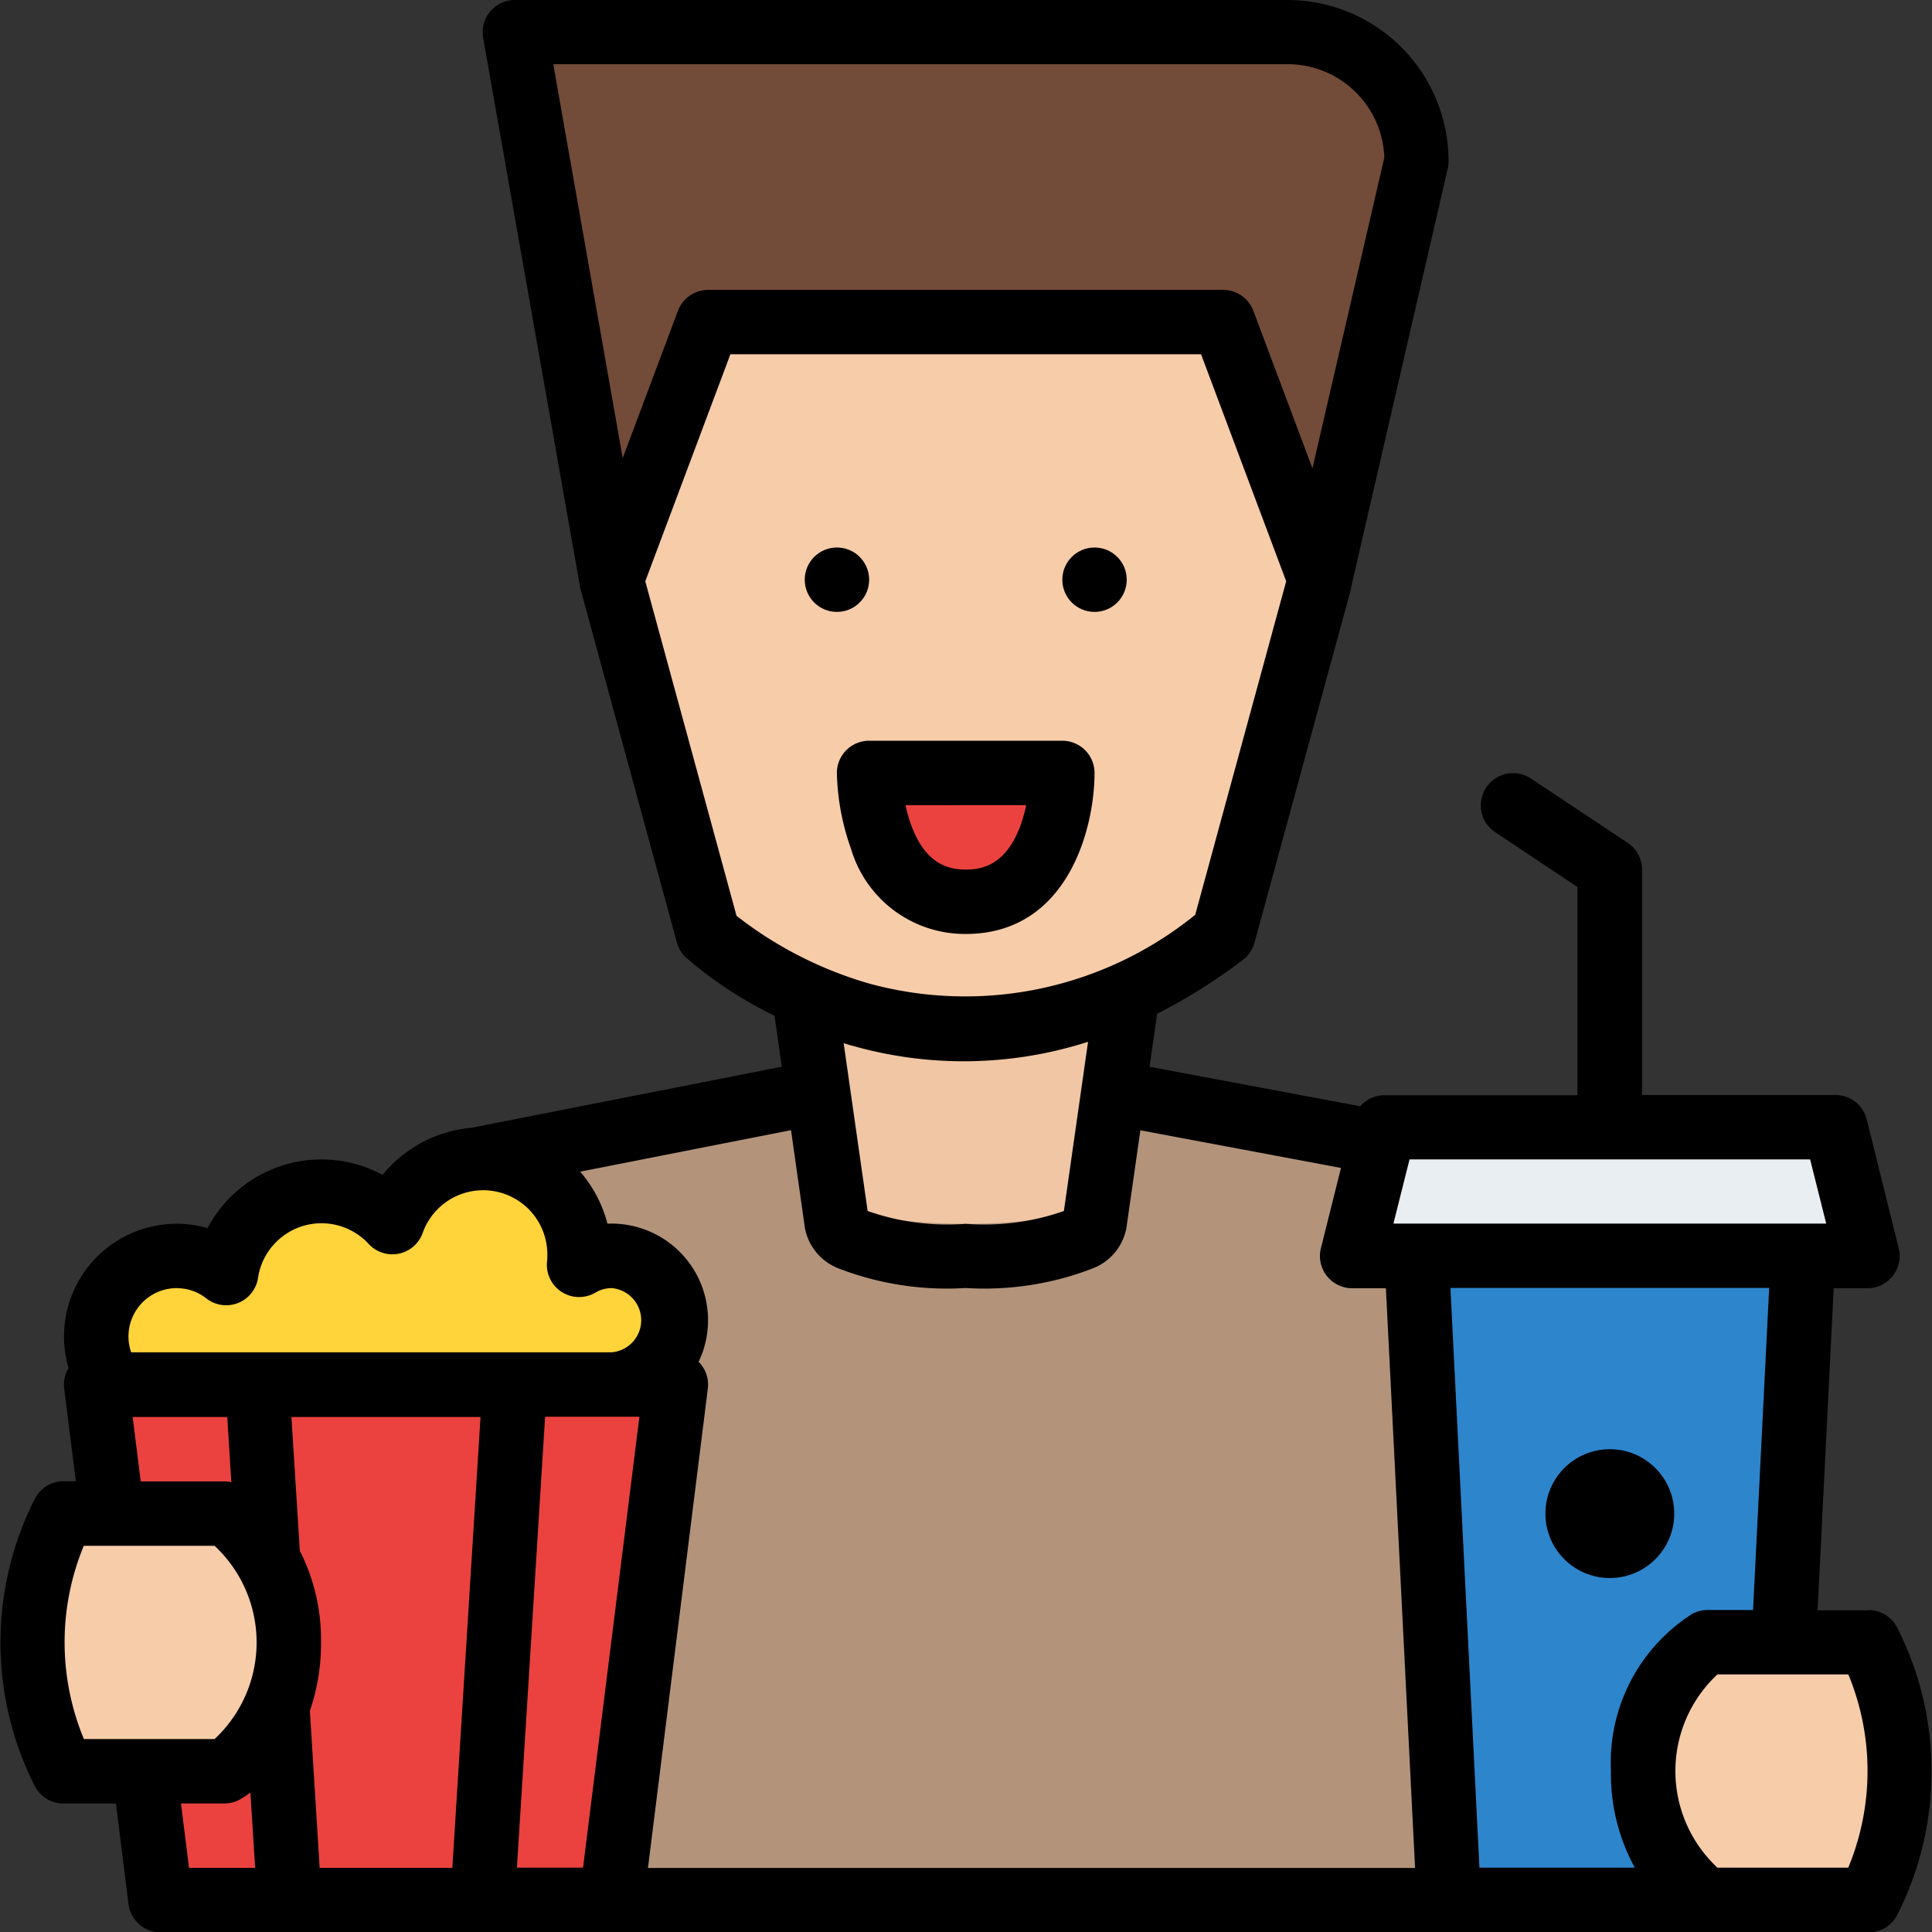 <svg xmlns="http://www.w3.org/2000/svg" width="33.114" height="33.119" viewBox="0 0 33.114 33.119">
  <rect x="0" y="0" width="33.114" height="33.119" fill="#333333" stroke="none"/>
  <g id="entertainment" transform="translate(-16.105 -16)">
    <path id="Trazado_106658" data-name="Trazado 106658" d="M97.384,288,89.8,289.318a2.208,2.208,0,0,0-1.8,2.17V301.8h23.183V291.488a2.208,2.208,0,0,0-1.8-2.17L101.8,288Z" transform="translate(-66.934 -253.232)" fill="#b3947b"/>
    <path id="Trazado_106659" data-name="Trazado 106659" d="M49.923,306.738a1.1,1.1,0,0,1-1.1,1.1H40.263a1.379,1.379,0,0,1,1.952-1.915,1.656,1.656,0,0,1,2.844-.873,1.656,1.656,0,0,1,3.208.58c0,.052,0,.1-.008.153a1.1,1.1,0,0,1,1.664.951Z" transform="translate(-22.233 -268.106)" fill="#ffd33a"/>
    <path id="Trazado_106660" data-name="Trazado 106660" d="M221.52,232v1.656l-.552,3.864s-.017.552-2.208.552-2.208-.552-2.208-.552L216,233.656V232Z" transform="translate(-186.102 -201.096)" fill="#f0c6a4"/>
    <path id="Trazado_106661" data-name="Trazado 106661" d="M157.8,33.384H145.656L144,24h13.248a2.208,2.208,0,0,1,2.208,2.208Z" transform="translate(-119.07 -7.448)" fill="#734b39"/>
    <path id="Trazado_106662" data-name="Trazado 106662" d="M169.656,96,168,100.416l1.656,6.072a6.813,6.813,0,0,0,8.832,0l1.656-6.072L178.488,96Z" transform="translate(-141.414 -74.48)" fill="#f7cca9"/>
    <path id="Trazado_106663" data-name="Trazado 106663" d="M232,208h3.312s0,2.208-1.656,2.208S232,208,232,208Z" transform="translate(-200.999 -178.752)" fill="#eb423f"/>
    <path id="Trazado_106664" data-name="Trazado 106664" d="M49.936,360l-1.1,8.832H41.1L40,360Z" transform="translate(-22.246 -320.265)" fill="#eb423f"/>
    <path id="Trazado_106665" data-name="Trazado 106665" d="M360.832,298.208,360.28,296h-7.728L352,298.208Z" transform="translate(-312.719 -260.681)" fill="#e9eef2"/>
    <path id="Trazado_106666" data-name="Trazado 106666" d="M24.672,392h2.76a2.76,2.76,0,0,1,0,4.416h-2.76A4.916,4.916,0,0,1,24.672,392Z" transform="translate(-7.48 -350.057)" fill="#f7cca9"/>
    <path id="Trazado_106667" data-name="Trazado 106667" d="M368,328h6.624l-.552,11.04h-5.52Z" transform="translate(-327.615 -290.473)" fill="#2d85cc"/>
    <path id="Trazado_106668" data-name="Trazado 106668" d="M428.152,424h-2.76a2.76,2.76,0,0,0,0,4.416h2.76A4.916,4.916,0,0,0,428.152,424Z" transform="translate(-380.019 -379.849)" fill="#f7cca9"/>
    <path id="Trazado_106669" data-name="Trazado 106669" d="M226.208,203.312c1.746,0,2.208-1.805,2.208-2.76a.552.552,0,0,0-.552-.552h-3.312a.552.552,0,0,0-.552.552,4.114,4.114,0,0,0,.242,1.3A2.037,2.037,0,0,0,226.208,203.312Zm1.036-2.208a2.571,2.571,0,0,1-.1.358c-.251.668-.652.746-.932.746s-.672-.075-.924-.724a2.542,2.542,0,0,1-.112-.379Z" transform="translate(-193.551 -171.304)"/>
    <circle id="Elipse_468" data-name="Elipse 468" cx="1.104" cy="1.104" r="1.104" transform="translate(42.593 40.839)"/>
    <path id="Trazado_106670" data-name="Trazado 106670" d="M48.133,43.6h-.875l.276-5.52h.579a.552.552,0,0,0,.535-.686L48.1,35.186a.552.552,0,0,0-.535-.418H44.249V30.9A.552.552,0,0,0,44,30.444l-1.656-1.1a.552.552,0,1,0-.612.919l1.41.94v3.569H39.833a.551.551,0,0,0-.415.189l-3.61-.677.13-.908a9.556,9.556,0,0,0,1.469-.924.552.552,0,0,0,.2-.295l1.656-6.072c0-.007,0-.014,0-.021h0l1.656-7.176a.549.549,0,0,0,.014-.124A2.763,2.763,0,0,0,38.177,16H24.93a.552.552,0,0,0-.544.648l1.656,9.384h0c0,.017.005.033.009.05l1.656,6.072a.552.552,0,0,0,.158.261,6.98,6.98,0,0,0,1.515.994l.125.874-5.321,1.047a2.223,2.223,0,0,0-1.522.807,2.209,2.209,0,0,0-3,.912,1.931,1.931,0,0,0-2.382,2.4.551.551,0,0,0-.075.352l.2,1.587h-.213a.552.552,0,0,0-.489.3,5.443,5.443,0,0,0,.007,4.942.552.552,0,0,0,.482.282h.9l.216,1.724a.552.552,0,0,0,.548.484H48.133a.552.552,0,0,0,.482-.282,5.443,5.443,0,0,0,.007-4.942.552.552,0,0,0-.489-.3Zm-7.869-7.728H47.13l.276,1.1H39.988ZM38.177,17.1a1.658,1.658,0,0,1,1.655,1.6L38.6,24.027l-1.013-2.7a.552.552,0,0,0-.517-.358H28.242a.552.552,0,0,0-.517.358l-.947,2.524L25.588,17.1ZM27.165,25.963l1.459-3.891h8.067l1.459,3.891-1.559,5.716a6.258,6.258,0,0,1-5.556,1.188,6.709,6.709,0,0,1-2.306-1.17Zm3.523,7.953a6.969,6.969,0,0,0,4.066-.06l-.414,2.9a4.1,4.1,0,0,1-1.682.22,4.107,4.107,0,0,1-1.682-.22l-.411-2.876.122.037ZM29.9,37.043a.926.926,0,0,0,.585.7,5.149,5.149,0,0,0,2.171.333,5.149,5.149,0,0,0,2.171-.333.925.925,0,0,0,.585-.7l.239-1.67,3.438.645-.344,1.376a.552.552,0,0,0,.535.686h.579l.5,9.936H27.211L28.237,39.8a.552.552,0,0,0-.134-.434l-.024-.024a1.656,1.656,0,0,0-1.494-2.37h-.069a2.2,2.2,0,0,0-.467-.89l3.614-.711ZM19.134,38.079a.815.815,0,0,1,.507.175.552.552,0,0,0,.886-.348,1.1,1.1,0,0,1,1.9-.582.552.552,0,0,0,.92-.184,1.1,1.1,0,0,1,2.139.386c0,.032,0,.065-.005.1a.552.552,0,0,0,.829.529.545.545,0,0,1,.28-.077.552.552,0,0,1,0,1.1H18.353a.828.828,0,0,1,.781-1.1Zm2.282,7.244a3.509,3.509,0,0,0,.191-1.172,3.363,3.363,0,0,0-.363-1.571L21.1,40.287h3.241l-.483,7.728H21.584Zm-3.037-5.036H20l.07,1.117a.549.549,0,0,0-.114-.013H18.517Zm-.84,2.208h2.244a2.264,2.264,0,0,1,0,3.312H17.543A4.323,4.323,0,0,1,17.539,42.5Zm1.668,4.416h.744a.552.552,0,0,0,.263-.067,1.714,1.714,0,0,0,.183-.12l.081,1.291H19.345Zm6.891,1.1H24.965l.483-7.728h1.616Zm14.867-9.936h5.463l-.276,5.52h-.78a.551.551,0,0,0-.263.067,3.022,3.022,0,0,0-1.393,2.693,3.333,3.333,0,0,0,.409,1.656H41.462Zm6.816,9.936H45.541a2.264,2.264,0,0,1,0-3.312h2.244A4.323,4.323,0,0,1,47.782,48.015Z"/>
    <circle id="Elipse_469" data-name="Elipse 469" cx="0.552" cy="0.552" r="0.552" transform="translate(29.898 25.384)"/>
    <circle id="Elipse_470" data-name="Elipse 470" cx="0.552" cy="0.552" r="0.552" transform="translate(34.313 25.384)"/>
  </g>
</svg>
